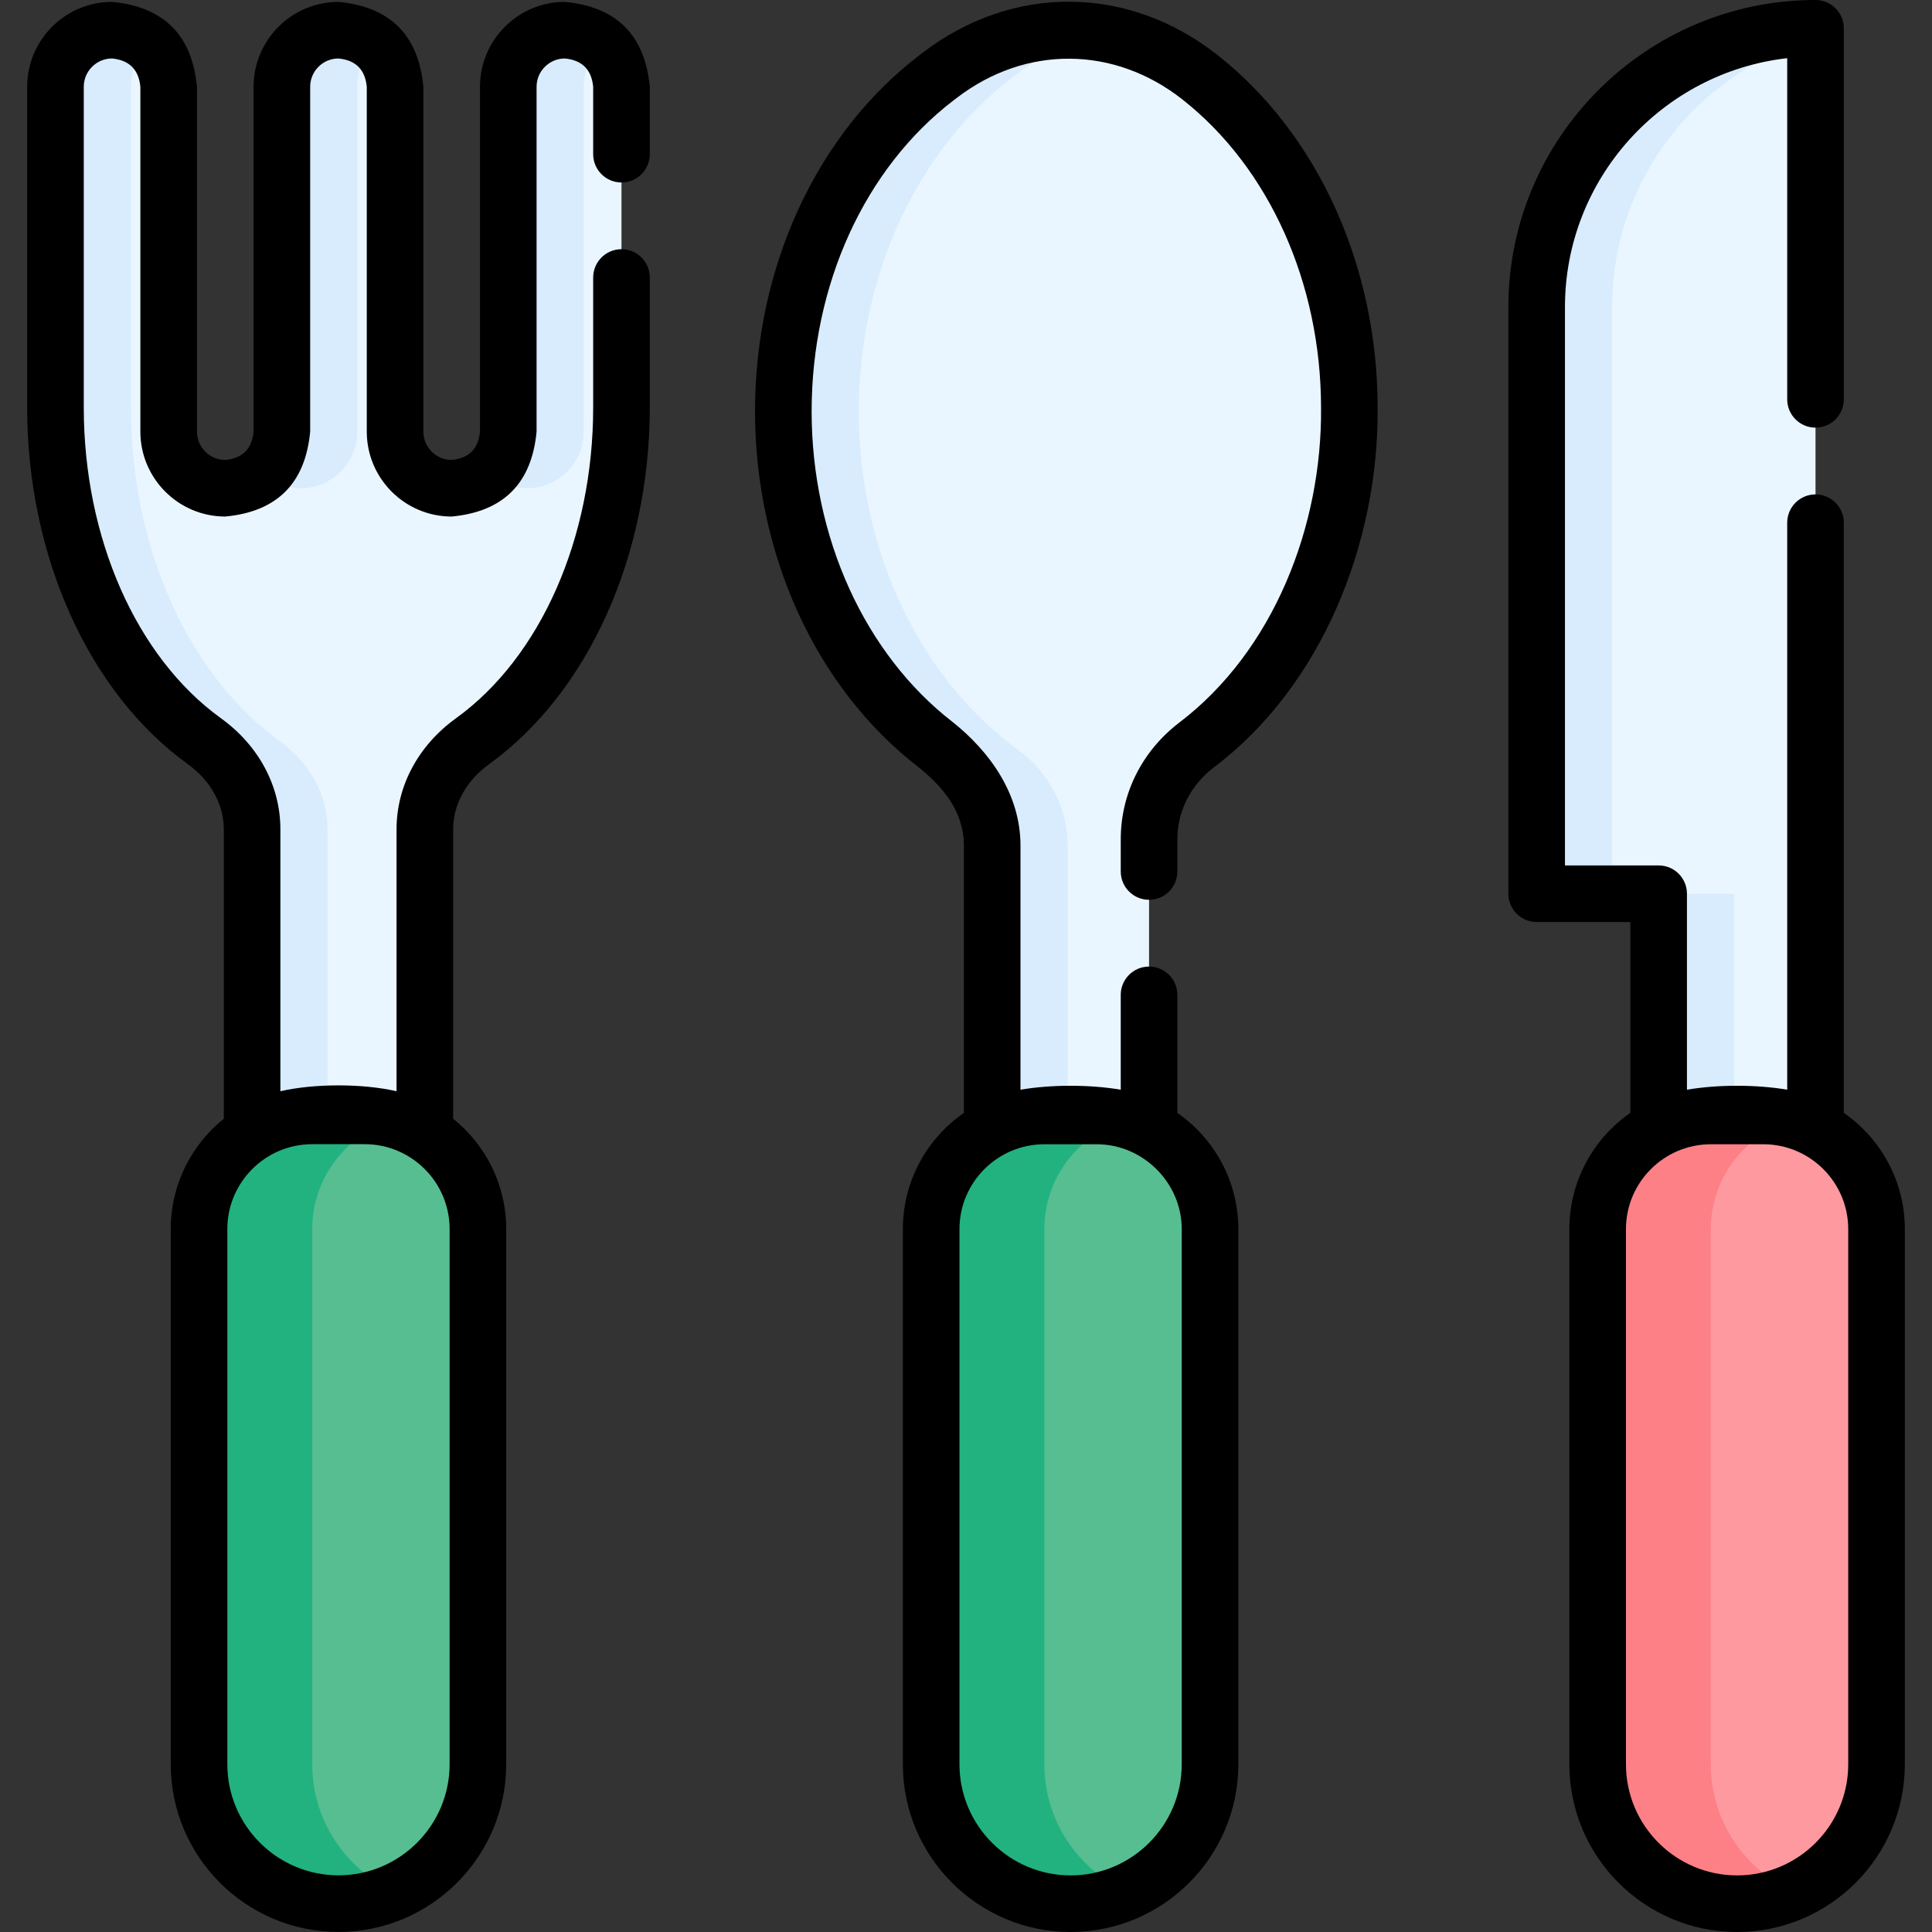 <svg id="Capa_1" enable-background="new 0 0 512 512" height="512" viewBox="0 0 512 512" width="512" xmlns="http://www.w3.org/2000/svg"><rect x="0" y="0" width="512" height="512" fill="#333333" stroke="none"/><g><g><path d="m481.13 7.5v291.62c-4.14-2.16-8.84-3.38-13.83-3.38h-13.91c-4.99 0-9.69 1.22-13.83 3.38v-62.27h-32.33v-155.45c0-40.81 33.09-73.9 73.9-73.9z" fill="#eaf6ff"/><path d="m439.56 236.85h20v58.89h-6.17c-4.99 0-9.69 1.22-13.83 3.38z" fill="#d8ecfe"/><path d="m481.13 7.5v2.74c-31.1 8.72-53.9 37.28-53.9 71.16v155.45h-20v-155.45c0-40.81 33.09-73.9 73.9-73.9z" fill="#d8ecfe"/><path d="m460.347 504.5c-20.408 0-36.952-16.544-36.952-36.952v-141.81c0-16.569 13.431-30 30-30h13.905c16.569 0 30 13.431 30 30v141.81c0 20.408-16.544 36.952-36.953 36.952z" fill="#fe99a0"/><path d="m475.35 501.32c-4.58 2.05-9.66 3.18-15 3.18-20.41 0-36.96-16.54-36.96-36.95v-141.81c0-16.57 13.44-30 30-30h13.91c2.79 0 5.49.38 8.05 1.11-12.66 3.5-21.96 15.11-21.96 28.89v141.81c0 15.07 9.02 28.03 21.96 33.77z" fill="#fd8087"/><path d="m283.722 504.5c-20.408 0-36.952-16.544-36.952-36.952v-141.81c0-16.569 13.431-30 30-30h13.905c16.569 0 30 13.431 30 30v141.81c-.001 20.408-16.545 36.952-36.953 36.952z" fill="#57be92"/><path d="m298.72 501.32c-4.59 2.05-9.66 3.18-15 3.18-20.41 0-36.95-16.54-36.95-36.95v-141.81c0-16.57 13.43-30 30-30h13.9c2.79 0 5.49.38 8.05 1.1-12.66 3.51-21.95 15.12-21.95 28.9v141.81c0 15.07 9.02 28.03 21.95 33.77z" fill="#22b27f"/><path d="m357.59 108.14v.92c0 35.52-15.08 68.64-40.09 88.06l-.46.36c-.04.03-.08.06-.12.09-7.72 5.97-12.41 15.05-12.41 24.82v76.73c-4.14-2.16-8.85-3.38-13.84-3.38h-13.9c-4.99 0-9.69 1.22-13.83 3.38v-75.06c0-10.09-5-19.43-13.17-25.36-.55-.4-1.09-.81-1.63-1.22l-.46-.36c-12.51-9.71-22.53-22.84-29.42-37.99-6.9-15.15-10.67-32.31-10.67-50.07 0-35.77 15.29-69.09 40.59-88.45l.91-.69c21.03-16.09 48.07-15.87 68.91.55 24.73 19.48 39.59 52.4 39.59 87.67z" fill="#eaf6ff"/><path d="m227.59 109.06c0 17.76 3.77 34.92 10.67 50.07 6.89 15.15 16.91 28.28 29.42 37.99l.46.36c.54.41 1.08.82 1.63 1.22 8.17 5.93 13.17 15.27 13.17 25.36v71.68h-6.17c-4.99 0-9.69 1.22-13.83 3.38v-75.06c0-10.09-5-19.43-13.17-25.36-.55-.4-1.09-.81-1.63-1.22l-.46-.36c-12.51-9.71-22.53-22.84-29.42-37.99-6.9-15.15-10.67-32.31-10.67-50.07 0-35.77 15.29-69.09 40.59-88.45l.91-.69c13.32-10.19 29.05-13.84 44.09-10.97-8.42 1.61-16.63 5.26-24.09 10.97l-.91.69c-25.3 19.36-40.59 52.68-40.59 88.45z" fill="#d8ecfe"/><path d="m304.51 295.74v3.38c-3.28-1.71-6.93-2.84-10.79-3.22 1-.11 2.02-.16 3.05-.16z" fill="#d8ecfe"/><path d="m290.67 295.74c1.03 0 2.05.05 3.05.16-3.86.38-7.5 1.51-10.78 3.22v-3.38z" fill="#d8ecfe"/><path d="m89.701 504.482c-20.408 0-36.952-16.544-36.952-36.952v-141.81c0-16.569 13.431-30 30-30h13.905c16.569 0 30 13.431 30 30v141.81c-.001 20.408-16.545 36.952-36.953 36.952z" fill="#57be92"/><path d="m104.7 501.3c-4.59 2.05-9.66 3.18-15 3.18-20.41 0-36.95-16.54-36.95-36.95v-141.81c0-16.57 13.43-30 30-30h13.9c2.79 0 5.49.38 8.05 1.1-12.66 3.51-21.95 15.12-21.95 28.9v141.81c0 15.07 9.02 28.03 21.95 33.77z" fill="#22b27f"/><path d="m164.7 23v84.94c0 38.27-15.97 71.53-39.47 88.49-7.88 5.69-12.64 14.21-12.64 23.36v80.52c-4.61-2.91-10.08-4.59-15.94-4.59h-13.9c-5.86 0-11.33 1.68-15.94 4.59v-80.52c0-9.15-4.76-17.67-12.64-23.36-23.5-16.96-39.47-50.22-39.47-88.49v-84.94c0-8.28 6.72-15 15-15 4.14 0 7.89 1.68 10.6 4.4 2.72 2.71 4.4 6.46 4.4 10.6v91.39c0 8.28 6.72 15 15 15 4.14 0 7.89-1.68 10.6-4.39 2.72-2.72 4.4-6.47 4.4-10.61v-91.39c0-8.28 6.72-15 15-15 4.14 0 7.89 1.68 10.6 4.4 2.72 2.71 4.4 6.46 4.4 10.6v91.39c0 8.28 6.72 15 15 15 4.14 0 7.89-1.68 10.6-4.39 2.72-2.72 4.4-6.47 4.4-10.61v-91.39c0-8.28 6.72-15 15-15 4.14 0 7.89 1.68 10.6 4.4 2.72 2.71 4.4 6.46 4.4 10.6z" fill="#eaf6ff"/><g fill="#d8ecfe"><path d="m86.81 219.79v75.93h-4.06c-5.86 0-11.33 1.68-15.94 4.59v-80.52c0-9.15-4.76-17.67-12.64-23.36-23.5-16.96-39.47-50.22-39.47-88.49v-84.94c0-8.28 6.72-15 15-15 3.84 0 7.35 1.45 10 3.83-3.07 2.74-5 6.73-5 11.17v84.94c0 38.27 15.97 71.53 39.47 88.49 7.88 5.69 12.64 14.21 12.64 23.36z"/><path d="m99.7 11.83c-3.07 2.74-5 6.73-5 11.17v91.39c0 4.14-1.68 7.89-4.4 10.61-2.71 2.71-6.46 4.39-10.6 4.39-3.84 0-7.35-1.45-10-3.82.21-.19.41-.38.6-.57 2.72-2.72 4.4-6.47 4.4-10.61v-91.39c0-8.28 6.72-15 15-15 3.84 0 7.35 1.45 10 3.83z"/><path d="m102.75 295.72h9.84v4.59c-3.8-2.4-8.18-3.96-12.89-4.44 1-.1 2.02-.15 3.05-.15z"/><path d="m159.7 11.83c-3.07 2.74-5 6.73-5 11.17v91.39c0 4.14-1.68 7.89-4.4 10.61-2.71 2.71-6.46 4.39-10.6 4.39-3.84 0-7.35-1.45-10-3.82.21-.19.41-.38.6-.57 2.72-2.72 4.4-6.47 4.4-10.61v-91.39c0-8.28 6.72-15 15-15 3.84 0 7.35 1.45 10 3.83z"/><path d="m96.65 295.72c1.03 0 2.05.05 3.05.15-4.71.48-9.09 2.04-12.89 4.44v-4.59z"/></g></g><g><path d="m488.63 294.921v-156.401c0-4.142-3.358-7.5-7.5-7.5s-7.5 3.358-7.5 7.5v150.263c-8.17-1.396-18.4-1.396-26.57.001v-51.934c0-4.142-3.358-7.5-7.5-7.5h-24.83v-147.95c0-34.077 25.806-62.241 58.9-65.979v90.409c0 4.142 3.358 7.5 7.5 7.5s7.5-3.358 7.5-7.5v-98.33c0-4.142-3.358-7.5-7.5-7.5-44.884 0-81.4 36.516-81.4 81.4v155.45c0 4.142 3.358 7.5 7.5 7.5h24.83v50.573c-9.759 6.777-16.166 18.059-16.166 30.815v141.81c0 24.511 19.941 44.452 44.453 44.452s44.452-19.941 44.452-44.452v-141.81c.001-12.757-6.408-24.04-16.169-30.817zm1.17 172.627c0 16.24-13.212 29.452-29.452 29.452s-29.453-13.212-29.453-29.452v-141.81c0-12.407 10.093-22.5 22.5-22.5h13.905c12.407 0 22.5 10.093 22.5 22.5z"/><path d="m164.7 48.36c4.142 0 7.5-3.358 7.5-7.5v-17.86c-1.294-13.703-8.794-21.203-22.5-22.5-12.407 0-22.5 10.093-22.5 22.5v91.39c-.432 4.57-2.932 7.07-7.5 7.5-4.136 0-7.5-3.364-7.5-7.5v-91.39c-1.294-13.703-8.794-21.203-22.5-22.5-12.406 0-22.5 10.093-22.5 22.5v91.39c-.432 4.57-2.932 7.07-7.5 7.5-4.136 0-7.5-3.364-7.5-7.5v-91.39c-1.293-13.703-8.793-21.203-22.5-22.5-12.406 0-22.5 10.093-22.5 22.5v84.94c0 39.379 16.316 75.617 42.579 94.571 6.057 4.374 9.531 10.672 9.531 17.279v76.688c-8.565 6.879-14.062 17.428-14.062 29.242v141.81c0 24.511 19.941 44.452 44.453 44.452s44.452-19.941 44.452-44.452v-141.81c0-11.815-5.498-22.364-14.063-29.243v-76.687c0-6.607 3.474-12.906 9.529-17.278 26.265-18.956 42.581-55.193 42.581-94.572v-34.4c0-4.142-3.358-7.5-7.5-7.5s-7.5 3.358-7.5 7.5v34.4c0 34.646-13.932 66.223-36.361 82.41-10.009 7.228-15.75 17.958-15.75 29.44v69.399c-8.96-2.069-21.82-2.069-30.78 0v-69.399c0-11.482-5.74-22.213-15.751-29.441-22.425-16.186-36.358-47.763-36.358-82.409v-84.94c0-4.136 3.364-7.5 7.5-7.5 4.564.44 7.064 2.94 7.5 7.5v91.39c0 12.407 10.093 22.5 22.5 22.5 13.71-1.288 21.21-8.788 22.5-22.5v-91.39c0-4.136 3.364-7.5 7.5-7.5 4.564.44 7.064 2.94 7.5 7.5v91.39c0 12.407 10.093 22.5 22.5 22.5 13.71-1.288 21.21-8.788 22.5-22.5v-91.39c0-4.136 3.364-7.5 7.5-7.5 4.564.44 7.064 2.94 7.5 7.5v17.86c0 4.142 3.358 7.5 7.5 7.5zm-68.047 254.86c12.407 0 22.5 10.093 22.5 22.5v141.81c0 16.24-13.212 29.452-29.452 29.452s-29.453-13.212-29.453-29.452v-141.81c0-12.407 10.093-22.5 22.5-22.5z"/><path d="m322.642 14.579c-23.615-18.608-54.275-18.849-78.084-.635l-.935.709c-27.259 20.859-43.533 56.151-43.533 94.406 0 18.494 3.923 36.883 11.343 53.175 7.471 16.426 18.415 30.538 31.626 40.792 6.645 5.242 12.381 11.919 12.381 21.033v70.86c-9.762 6.777-16.171 18.061-16.171 30.819v141.81c0 24.511 19.941 44.452 44.453 44.452s44.452-19.941 44.452-44.452v-141.81c0-12.755-6.406-24.036-16.164-30.814v-31.274c0-4.142-3.358-7.5-7.5-7.5s-7.5 3.358-7.5 7.5v25.135c-8.17-1.397-18.4-1.396-26.57-.001v-64.724c0-13.518-8.046-24.877-18.161-32.865-11.321-8.787-20.724-20.949-27.193-35.174-6.539-14.358-9.996-30.597-9.996-46.961 0-33.616 14.074-64.455 37.623-82.475l.935-.709c18.214-13.935 41.652-13.745 59.712.485 23 18.117 36.731 48.688 36.731 81.778.268 31.046-12.422 64.343-37.758 83.497-9.737 7.53-15.322 18.739-15.322 30.753v8.57c0 4.142 3.358 7.5 7.5 7.5s7.5-3.358 7.5-7.5v-8.57c0-7.317 3.445-14.186 9.455-18.854 29.021-21.807 43.887-59.874 43.625-95.396-.001-37.647-15.87-72.623-42.449-93.56zm-31.968 288.659c12.153 0 22.5 10.125 22.5 22.5v141.81c0 16.24-13.212 29.452-29.452 29.452-16.24 0-29.452-13.212-29.452-29.452v-141.81c0-12.407 10.093-22.5 22.5-22.5z"/></g></g></svg>